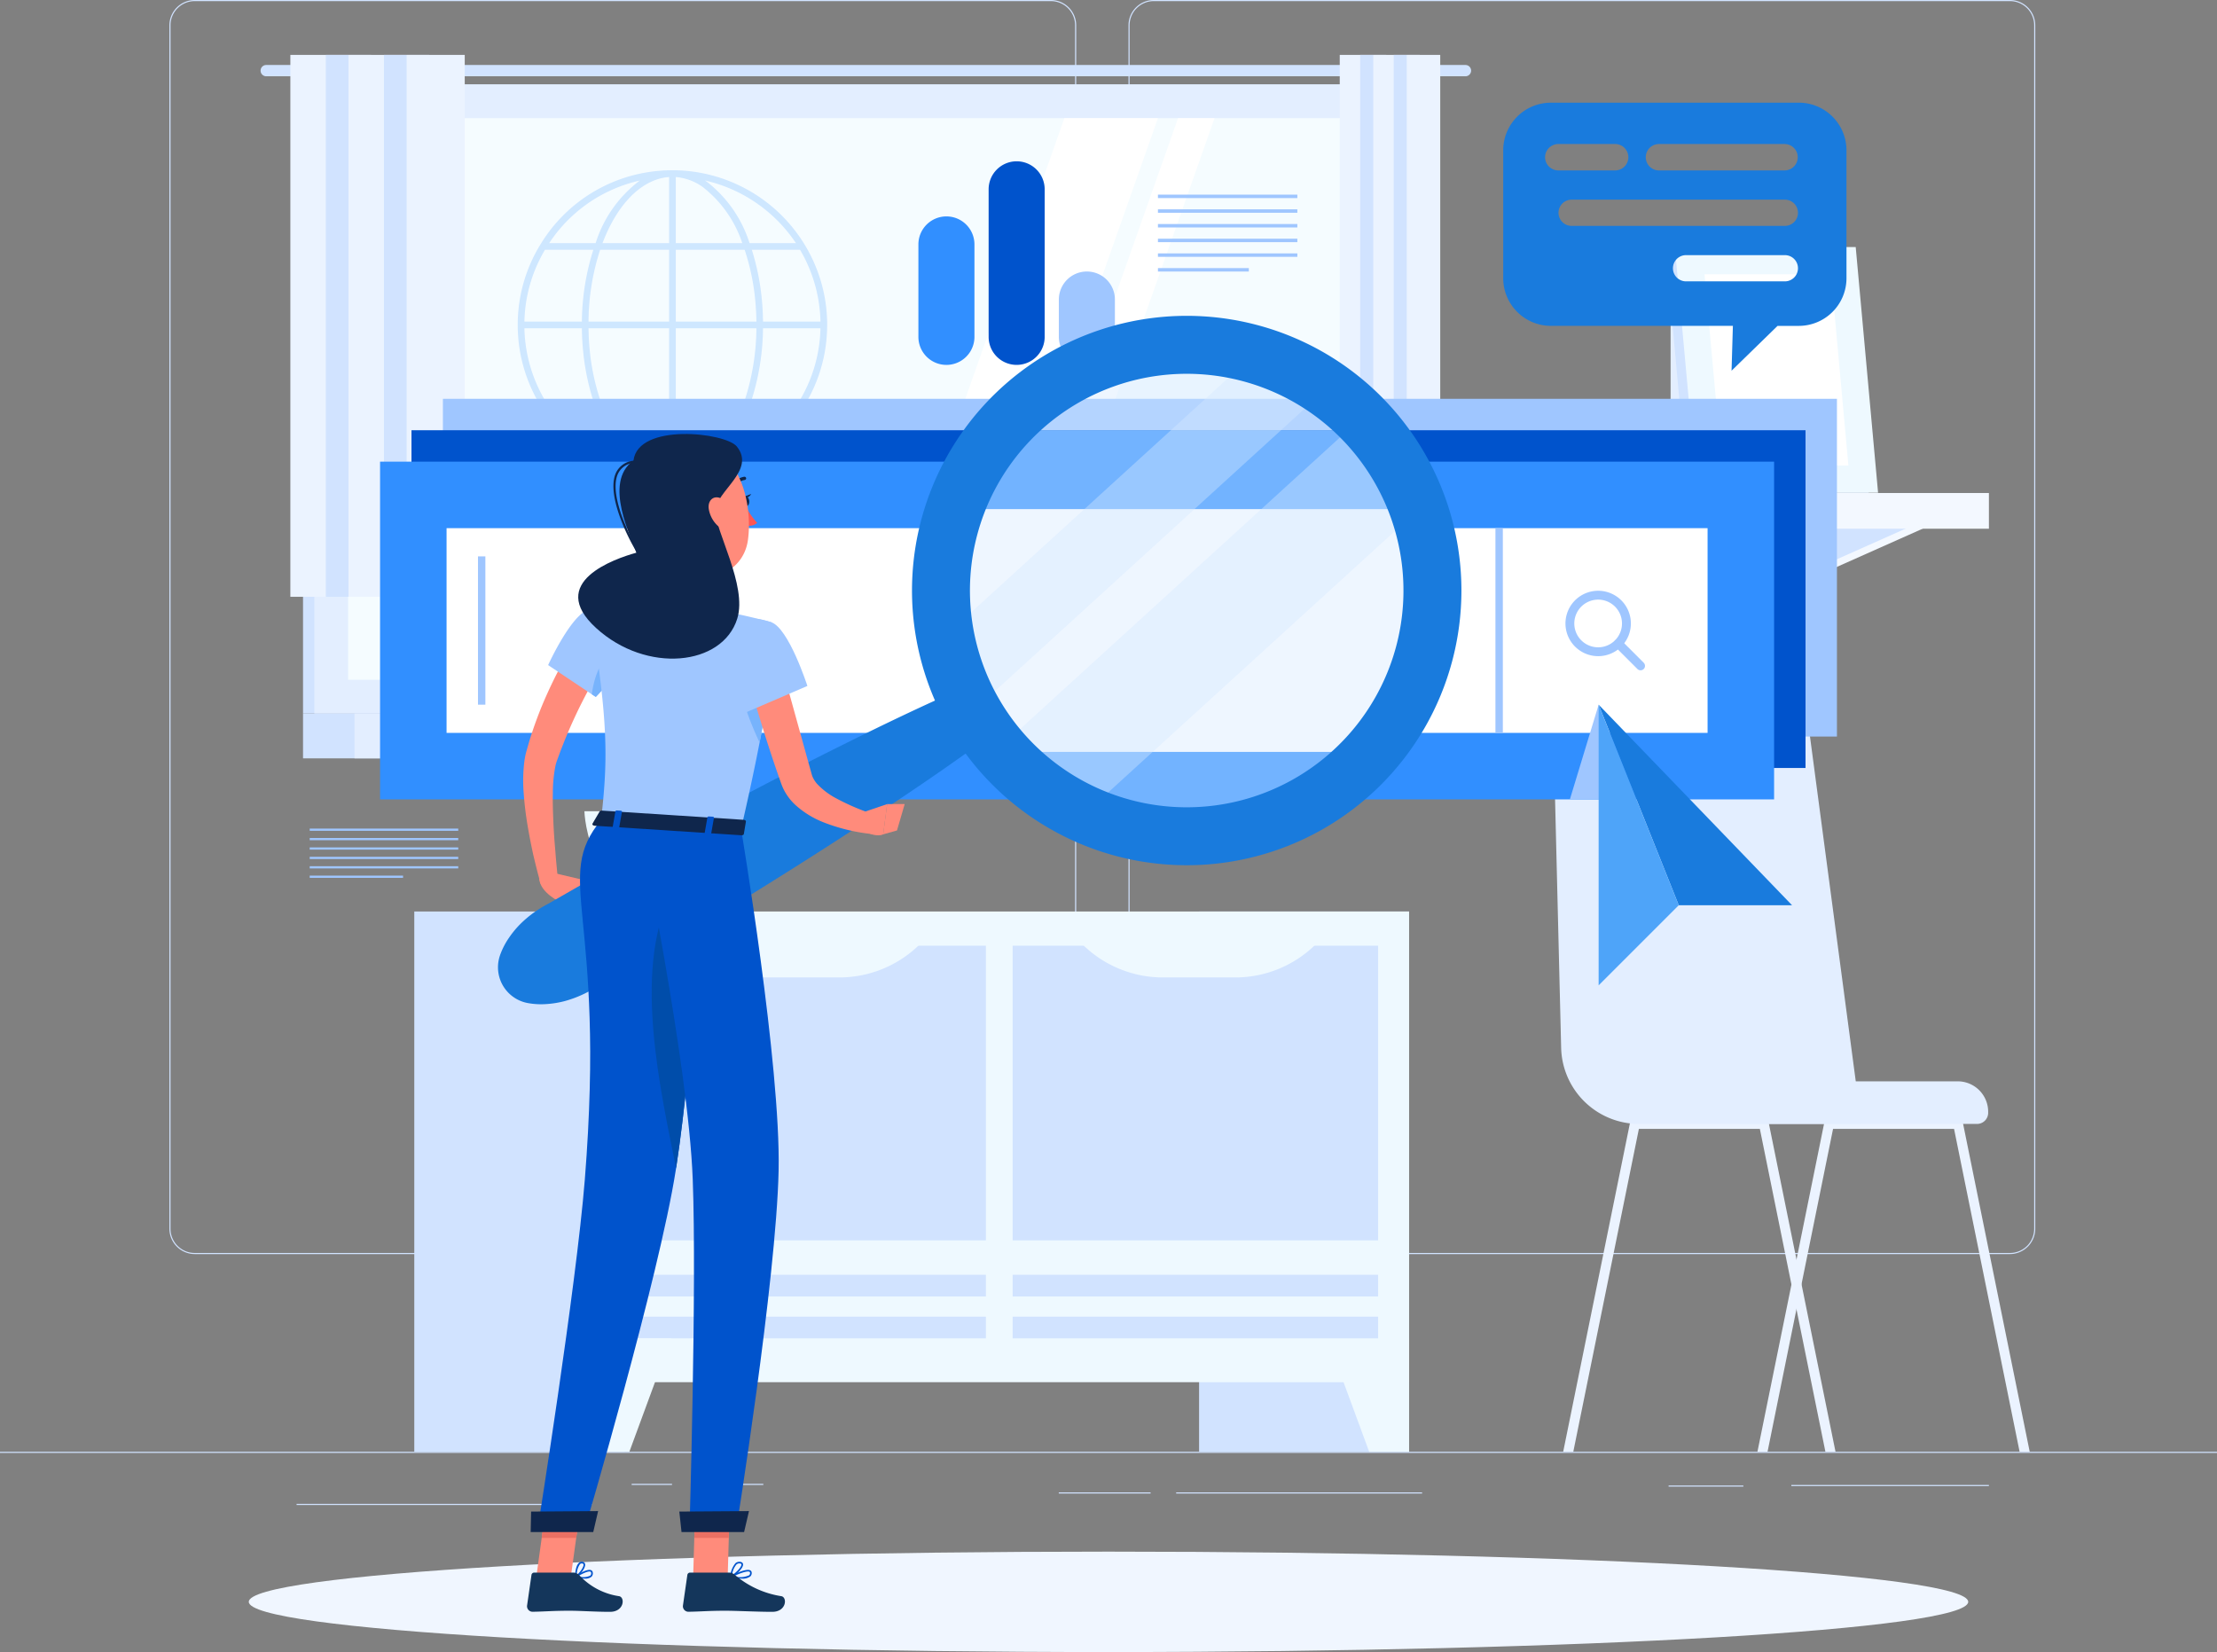 <svg id="Grupo_114234" data-name="Grupo 114234" xmlns="http://www.w3.org/2000/svg" xmlns:xlink="http://www.w3.org/1999/xlink" width="263.344" height="196.249" viewBox="0 0 263.344 196.249">
  <rect x="0" y="0" width="263.344" height="196.249" fill="#808080" stroke="none"/>
  <defs>
    <clipPath id="clip-path">
      <rect id="Rectángulo_48410" data-name="Rectángulo 48410" width="263.344" height="196.249" fill="none"/>
    </clipPath>
    <clipPath id="clip-path-4">
      <rect id="Rectángulo_48386" data-name="Rectángulo 48386" width="36.758" height="36.76" fill="none"/>
    </clipPath>
    <clipPath id="clip-path-5">
      <rect id="Rectángulo_48405" data-name="Rectángulo 48405" width="5.354" height="11.253" fill="none"/>
    </clipPath>
    <clipPath id="clip-path-6">
      <rect id="Rectángulo_48406" data-name="Rectángulo 48406" width="56.596" height="56.595" fill="none"/>
    </clipPath>
    <clipPath id="clip-path-7">
      <rect id="Rectángulo_48407" data-name="Rectángulo 48407" width="43.858" height="41.092" fill="none"/>
    </clipPath>
    <clipPath id="clip-path-8">
      <rect id="Rectángulo_48408" data-name="Rectángulo 48408" width="48.515" height="45.809" fill="none"/>
    </clipPath>
  </defs>
  <g id="Grupo_114233" data-name="Grupo 114233" clip-path="url(#clip-path)">
    <rect id="Rectángulo_48349" data-name="Rectángulo 48349" width="263.344" height="0.132" transform="translate(0 172.462)" fill="#d1e3ff"/>
    <rect id="Rectángulo_48350" data-name="Rectángulo 48350" width="8.882" height="0.132" transform="translate(198.201 176.466)" fill="#d1e3ff"/>
    <rect id="Rectángulo_48351" data-name="Rectángulo 48351" width="23.467" height="0.132" transform="translate(212.782 176.4)" fill="#d1e3ff"/>
    <rect id="Rectángulo_48352" data-name="Rectángulo 48352" width="29.215" height="0.131" transform="translate(139.708 177.285)" fill="#d1e3ff"/>
    <rect id="Rectángulo_48353" data-name="Rectángulo 48353" width="10.911" height="0.131" transform="translate(125.764 177.285)" fill="#d1e3ff"/>
    <rect id="Rectángulo_48354" data-name="Rectángulo 48354" width="4.793" height="0.132" transform="translate(75.031 176.268)" fill="#d1e3ff"/>
    <rect id="Rectángulo_48355" data-name="Rectángulo 48355" width="7.922" height="0.132" transform="translate(82.748 176.268)" fill="#d1e3ff"/>
    <rect id="Rectángulo_48356" data-name="Rectángulo 48356" width="35.054" height="0.132" transform="translate(35.23 178.646)" fill="#d1e3ff"/>
    <g id="Grupo_114215" data-name="Grupo 114215">
      <g id="Grupo_114214" data-name="Grupo 114214" clip-path="url(#clip-path)">
        <path id="Trazado_228834" data-name="Trazado 228834" d="M142.916,148.972H41.213a3.01,3.01,0,0,1-3.006-3.006V3.006A3.01,3.01,0,0,1,41.213,0h101.7a3.01,3.01,0,0,1,3.006,3.006V145.966a3.01,3.01,0,0,1-3.006,3.006M41.213.132a2.878,2.878,0,0,0-2.875,2.875V145.966a2.878,2.878,0,0,0,2.875,2.875h101.7a2.878,2.878,0,0,0,2.874-2.875V3.006A2.878,2.878,0,0,0,142.916.132Z" transform="translate(-18.084)" fill="#d1e3ff"/>
        <path id="Trazado_228835" data-name="Trazado 228835" d="M359.214,148.972h-101.7a3.01,3.01,0,0,1-3.006-3.006V3.006A3.01,3.01,0,0,1,257.511,0h101.7a3.01,3.01,0,0,1,3.006,3.006V145.966a3.01,3.01,0,0,1-3.006,3.006M257.511.132a2.878,2.878,0,0,0-2.874,2.875V145.966a2.878,2.878,0,0,0,2.874,2.875h101.7a2.878,2.878,0,0,0,2.875-2.875V3.006A2.878,2.878,0,0,0,359.214.132Z" transform="translate(-120.46)" fill="#d1e3ff"/>
        <rect id="Rectángulo_48357" data-name="Rectángulo 48357" width="24.942" height="64.183" transform="translate(142.432 108.279)" fill="#d1e3ff"/>
        <path id="Trazado_228836" data-name="Trazado 228836" d="M304.328,315.336h4.738V301.861h-9.7Z" transform="translate(-141.691 -142.875)" fill="#eef9ff"/>
        <rect id="Rectángulo_48358" data-name="Rectángulo 48358" width="24.942" height="64.183" transform="translate(49.211 108.279)" fill="#d1e3ff"/>
        <rect id="Rectángulo_48359" data-name="Rectángulo 48359" width="97.355" height="55.914" transform="translate(70.019 108.279)" fill="#eef9ff"/>
        <rect id="Rectángulo_48360" data-name="Rectángulo 48360" width="43.413" height="35.003" transform="translate(120.286 112.343)" fill="#d1e3ff"/>
        <rect id="Rectángulo_48361" data-name="Rectángulo 48361" width="43.413" height="35.003" transform="translate(73.694 112.343)" fill="#d1e3ff"/>
        <rect id="Rectángulo_48362" data-name="Rectángulo 48362" width="43.413" height="2.577" transform="translate(120.286 156.409)" fill="#d1e3ff"/>
        <rect id="Rectángulo_48363" data-name="Rectángulo 48363" width="43.413" height="2.577" transform="translate(73.694 156.409)" fill="#d1e3ff"/>
        <rect id="Rectángulo_48364" data-name="Rectángulo 48364" width="43.413" height="2.577" transform="translate(120.286 151.433)" fill="#d1e3ff"/>
        <rect id="Rectángulo_48365" data-name="Rectángulo 48365" width="43.413" height="2.577" transform="translate(73.694 151.433)" fill="#d1e3ff"/>
        <path id="Trazado_228837" data-name="Trazado 228837" d="M172.7,216.646h-8.589a13.587,13.587,0,0,1-9.863-4.242h28.315a13.59,13.59,0,0,1-9.863,4.242" transform="translate(-73.01 -100.533)" fill="#eef9ff"/>
        <path id="Trazado_228838" data-name="Trazado 228838" d="M262,216.646h-8.589a13.59,13.59,0,0,1-9.863-4.242h28.315A13.587,13.587,0,0,1,262,216.646" transform="translate(-115.275 -100.533)" fill="#eef9ff"/>
        <path id="Trazado_228839" data-name="Trazado 228839" d="M137.68,315.336h-4.738V301.861h9.7Z" transform="translate(-62.923 -142.875)" fill="#eef9ff"/>
        <rect id="Rectángulo_48366" data-name="Rectángulo 48366" width="130.839" height="74.735" transform="translate(35.996 10.027)" fill="#d1e3ff"/>
        <path id="Trazado_228840" data-name="Trazado 228840" d="M201.89,14.659H59.441a.67.67,0,0,0,0,1.341H201.89a.67.67,0,0,0,0-1.341" transform="translate(-27.817 -6.938)" fill="#d1e3ff"/>
        <rect id="Rectángulo_48367" data-name="Rectángulo 48367" width="132.366" height="74.735" transform="translate(37.336 10.027)" fill="#e3eeff"/>
        <rect id="Rectángulo_48368" data-name="Rectángulo 48368" width="130.839" height="5.325" transform="translate(35.996 84.762)" fill="#d1e3ff"/>
        <rect id="Rectángulo_48369" data-name="Rectángulo 48369" width="132.366" height="5.325" transform="translate(42.11 84.762)" fill="#e3eeff"/>
        <rect id="Rectángulo_48370" data-name="Rectángulo 48370" width="124.342" height="66.711" transform="translate(41.348 14.039)" fill="#f5fcff"/>
        <path id="Trazado_228841" data-name="Trazado 228841" d="M195.338,93.367l23.548-66.711H230L206.454,93.367Z" transform="translate(-92.456 -12.616)" fill="#fff"/>
        <path id="Trazado_228842" data-name="Trazado 228842" d="M220.977,93.367l23.548-66.711h4.334L225.311,93.367Z" transform="translate(-104.591 -12.616)" fill="#fff"/>
        <rect id="Rectángulo_48371" data-name="Rectángulo 48371" width="0.509" height="66.711" transform="translate(165.18 14.039)" fill="#d1e3ff"/>
        <rect id="Rectángulo_48372" data-name="Rectángulo 48372" width="6.905" height="64.373" transform="translate(34.49 6.521)" fill="#ebf3ff"/>
        <rect id="Rectángulo_48373" data-name="Rectángulo 48373" width="5.38" height="64.373" transform="translate(38.705 6.521)" fill="#d1e3ff"/>
        <rect id="Rectángulo_48374" data-name="Rectángulo 48374" width="6.905" height="64.373" transform="translate(41.394 6.521)" fill="#ebf3ff"/>
        <rect id="Rectángulo_48375" data-name="Rectángulo 48375" width="5.38" height="64.373" transform="translate(45.61 6.521)" fill="#d1e3ff"/>
        <rect id="Rectángulo_48376" data-name="Rectángulo 48376" width="6.905" height="64.373" transform="translate(48.299 6.521)" fill="#ebf3ff"/>
        <rect id="Rectángulo_48377" data-name="Rectángulo 48377" width="3.979" height="64.373" transform="translate(159.14 6.521)" fill="#ebf3ff"/>
        <rect id="Rectángulo_48378" data-name="Rectángulo 48378" width="3.1" height="64.373" transform="translate(161.569 6.521)" fill="#d1e3ff"/>
        <rect id="Rectángulo_48379" data-name="Rectángulo 48379" width="3.979" height="64.373" transform="translate(163.119 6.521)" fill="#ebf3ff"/>
        <rect id="Rectángulo_48380" data-name="Rectángulo 48380" width="3.1" height="64.373" transform="translate(165.548 6.521)" fill="#d1e3ff"/>
        <rect id="Rectángulo_48381" data-name="Rectángulo 48381" width="3.979" height="64.373" transform="translate(167.098 6.521)" fill="#ebf3ff"/>
        <rect id="Rectángulo_48382" data-name="Rectángulo 48382" width="8.828" height="24.085" transform="translate(198.441 34.445)" fill="#e3eeff"/>
        <path id="Trazado_228843" data-name="Trazado 228843" d="M368.564,118.753l-2.039,5.569h2.039l12.5-5.569Z" transform="translate(-173.481 -56.207)" fill="#f3f8ff"/>
        <path id="Trazado_228844" data-name="Trazado 228844" d="M366.525,118.753v5.569l12.5-5.569Z" transform="translate(-173.481 -56.207)" fill="#d1e3ff"/>
        <path id="Trazado_228845" data-name="Trazado 228845" d="M409.153,118.753l-2.039,5.569h2.039l12.5-5.569Z" transform="translate(-192.692 -56.207)" fill="#f3f8ff"/>
        <path id="Trazado_228846" data-name="Trazado 228846" d="M407.115,118.753v5.569l12.5-5.569Z" transform="translate(-192.692 -56.207)" fill="#d1e3ff"/>
        <rect id="Rectángulo_48383" data-name="Rectángulo 48383" width="13.594" height="4.242" transform="translate(183.868 58.566)" fill="#d1e3ff"/>
        <rect id="Rectángulo_48384" data-name="Rectángulo 48384" width="38.788" height="4.242" transform="translate(197.463 58.566)" fill="#f3f8ff"/>
        <path id="Trazado_228847" data-name="Trazado 228847" d="M399.755,84.9H378.27l-2.656-29.186H397.1Z" transform="translate(-177.783 -26.37)" fill="#d1e3ff"/>
        <path id="Trazado_228848" data-name="Trazado 228848" d="M401.868,84.9H380.383l-2.656-29.186h21.484Z" transform="translate(-178.783 -26.37)" fill="#eef9ff"/>
        <path id="Trazado_228849" data-name="Trazado 228849" d="M386.487,84.573l-2.068-22.724h15.023l2.068,22.724Z" transform="translate(-181.95 -29.274)" fill="#fff"/>
        <path id="Trazado_228850" data-name="Trazado 228850" d="M154.508,162.031s-9.262-15.967,3.588-28.677c0,0,3.354,2.186,3.3,5.124s-3.591,3.683-2.831,6.135,4.1,4.859,1.909,6.886.354,3.832.205,6.316-6.174,4.216-6.174,4.216" transform="translate(-71.602 -63.118)" fill="#d1e3ff"/>
        <path id="Trazado_228851" data-name="Trazado 228851" d="M145.991,167.133s3.755-18.073-12.447-26.083c0,0-2.494,3.132-1.518,5.9s4.57,2.362,4.621,4.929-2.362,5.9.359,7.137.873,3.748,1.8,6.059,7.188,2.054,7.188,2.054" transform="translate(-62.382 -66.761)" fill="#d1e3ff"/>
        <path id="Trazado_228852" data-name="Trazado 228852" d="M131.8,182.968s.308,11.912,12.117,11.912,12.117-11.912,12.117-11.912Z" transform="translate(-62.382 -86.601)" fill="#eef9ff"/>
        <path id="Trazado_228853" data-name="Trazado 228853" d="M396.353,291.917h1.2l3.436-16.936.6-2.967,3.748-18.456h14.373l7.788,38.359h1.2l-7.936-39.067a.587.587,0,0,0-.578-.469H404.862a.582.582,0,0,0-.574.469L401,269.061l-.6,2.962Z" transform="translate(-187.599 -119.455)" fill="#ebf3ff"/>
        <path id="Trazado_228854" data-name="Trazado 228854" d="M352.545,291.917h1.2l7.793-38.359h14.369l3.748,18.465.6,2.958,3.44,16.936h1.2l-4.039-19.9-.6-2.954-3.293-16.21a.59.59,0,0,0-.578-.469H361.058a.587.587,0,0,0-.578.469Z" transform="translate(-166.864 -119.455)" fill="#ebf3ff"/>
        <path id="Trazado_228855" data-name="Trazado 228855" d="M386.868,203.09H360.46a9.262,9.262,0,0,1-9.26-9.073l-.984-40.135A6.746,6.746,0,0,1,356.961,147h16.554a6.747,6.747,0,0,1,6.7,5.982Z" transform="translate(-165.761 -69.576)" fill="#e3eeff"/>
        <path id="Trazado_228856" data-name="Trazado 228856" d="M418.3,243.889H392.462v5.06H420.6a1.319,1.319,0,0,0,1.319-1.319v-.124a3.617,3.617,0,0,0-3.617-3.617" transform="translate(-185.757 -115.436)" fill="#e3eeff"/>
      </g>
    </g>
    <g id="Grupo_114232" data-name="Grupo 114232">
      <g id="Grupo_114231" data-name="Grupo 114231" clip-path="url(#clip-path)">
        <path id="Trazado_228857" data-name="Trazado 228857" d="M260.349,355.927c0,3.294-45.72,5.964-102.119,5.964s-102.119-2.67-102.119-5.964,45.72-5.964,102.119-5.964,102.119,2.67,102.119,5.964" transform="translate(-26.558 -165.642)" fill="#f0f6ff"/>
        <g id="Grupo_114218" data-name="Grupo 114218" transform="translate(61.499 20.221)" opacity="0.2" style="mix-blend-mode: multiply;isolation: isolate">
          <g id="Grupo_114217" data-name="Grupo 114217">
            <g id="Grupo_114216" data-name="Grupo 114216" clip-path="url(#clip-path-4)">
              <path id="Trazado_228858" data-name="Trazado 228858" d="M153.521,56.793c0-.007,0-.014,0-.021s0-.011,0-.017a18.513,18.513,0,0,0-.236-2.927,18.4,18.4,0,0,0-18-15.432l-.127,0-.016,0-.017,0a18.512,18.512,0,0,0-2.927.236,18.252,18.252,0,0,0-11.958,7.4c-.277.384-.532.778-.777,1.178a.42.42,0,0,0-.051.083,18.193,18.193,0,0,0-2.646,9.459c0,.007,0,.014,0,.021s0,.011,0,.017A18.524,18.524,0,0,0,117,59.716a18.414,18.414,0,0,0,18.112,15.437,18.54,18.54,0,0,0,2.973-.241,18.252,18.252,0,0,0,11.958-7.4c.277-.384.532-.778.777-1.178a.381.381,0,0,0,.051-.083,18.2,18.2,0,0,0,2.647-9.459m-35.961-.416A17.415,17.415,0,0,1,120,47.845h5.747a28.951,28.951,0,0,0-1.361,8.532Zm8.992-8.532h8.2v8.532h-9.577a28.147,28.147,0,0,1,1.38-8.532m8.986-.789V39.2a6.413,6.413,0,0,1,3.182,1.17,14.038,14.038,0,0,1,4.72,6.687Zm8.183.789a26.966,26.966,0,0,1,1.266,6.083c.077.822.117,1.64.129,2.45h-9.577V47.845ZM133.59,39.4a5.76,5.76,0,0,1,1.16-.2v7.856h-7.916c1.491-3.955,3.881-6.846,6.756-7.655m1.16,17.766V65.7h-8.183a26.955,26.955,0,0,1-1.266-6.083c-.077-.822-.117-1.64-.129-2.45Zm0,9.321v7.858a6.414,6.414,0,0,1-3.182-1.171,14.037,14.037,0,0,1-4.72-6.687Zm1.949,7.655a5.724,5.724,0,0,1-1.16.2V66.488h7.916c-1.491,3.955-3.881,6.846-6.756,7.655m-1.16-8.444V57.166h9.577a28.145,28.145,0,0,1-1.38,8.532ZM145.9,57.166h6.825a17.415,17.415,0,0,1-2.44,8.532h-5.747a28.95,28.95,0,0,0,1.361-8.532m6.825-.789H145.9c-.01-.834-.051-1.676-.131-2.523a28.188,28.188,0,0,0-1.2-6.01H150.3a17.537,17.537,0,0,1,2.206,6.11,17.809,17.809,0,0,1,.222,2.423m-7.3-13.867a17.622,17.622,0,0,1,4.383,4.546H144.3a14.875,14.875,0,0,0-5.132-7.338c-.056-.038-.112-.073-.169-.11a17.582,17.582,0,0,1,6.425,2.9M131.27,39.618a14.862,14.862,0,0,0-5.251,7.438H120.5c.126-.189.252-.378.386-.564a17.459,17.459,0,0,1,10.387-6.874M117.561,57.166h6.824c.01.835.051,1.676.131,2.523a28.186,28.186,0,0,0,1.2,6.01h-5.732a17.539,17.539,0,0,1-2.206-6.109,17.826,17.826,0,0,1-.222-2.423m2.922,9.321h5.508a14.875,14.875,0,0,0,5.131,7.338c.057.04.116.073.173.111a17.71,17.71,0,0,1-10.812-7.448m18.536,7.438a14.86,14.86,0,0,0,5.251-7.438h5.523c-.126.19-.252.378-.386.564a17.46,17.46,0,0,1-10.388,6.874" transform="translate(-116.766 -38.393)" fill="#318fff"/>
            </g>
          </g>
        </g>
        <rect id="Rectángulo_48387" data-name="Rectángulo 48387" width="165.589" height="40.12" transform="translate(52.61 47.376)" fill="#9fc6ff"/>
        <rect id="Rectángulo_48388" data-name="Rectángulo 48388" width="165.589" height="40.12" transform="translate(48.878 51.109)" fill="#0053cc"/>
        <rect id="Rectángulo_48389" data-name="Rectángulo 48389" width="165.589" height="40.12" transform="translate(45.145 54.841)" fill="#318fff"/>
        <rect id="Rectángulo_48390" data-name="Rectángulo 48390" width="149.788" height="24.32" transform="translate(53.045 62.741)" fill="#fff"/>
        <rect id="Rectángulo_48391" data-name="Rectángulo 48391" width="0.878" height="24.32" transform="translate(177.635 62.741)" fill="#9fc6ff"/>
        <rect id="Rectángulo_48392" data-name="Rectángulo 48392" width="0.878" height="17.615" transform="translate(56.777 66.094)" fill="#9fc6ff"/>
        <path id="Trazado_228859" data-name="Trazado 228859" d="M356.94,141.013a3.885,3.885,0,1,1,2.748-1.137,3.874,3.874,0,0,1-2.748,1.137m0-6.716a2.832,2.832,0,1,0,2,.828,2.824,2.824,0,0,0-2-.828" transform="translate(-167.105 -63.066)" fill="#9fc6ff"/>
        <path id="Trazado_228860" data-name="Trazado 228860" d="M367.132,147.846a.525.525,0,0,1-.372-.154l-2.66-2.66a.527.527,0,0,1,.745-.745l2.66,2.66a.527.527,0,0,1-.372.9" transform="translate(-172.26 -68.22)" fill="#9fc6ff"/>
        <rect id="Rectángulo_48393" data-name="Rectángulo 48393" width="16.56" height="0.41" transform="translate(137.545 23.121)" fill="#9fc6ff"/>
        <rect id="Rectángulo_48394" data-name="Rectángulo 48394" width="16.56" height="0.41" transform="translate(137.545 24.866)" fill="#9fc6ff"/>
        <rect id="Rectángulo_48395" data-name="Rectángulo 48395" width="16.56" height="0.41" transform="translate(137.545 26.611)" fill="#9fc6ff"/>
        <rect id="Rectángulo_48396" data-name="Rectángulo 48396" width="16.56" height="0.41" transform="translate(137.545 28.356)" fill="#9fc6ff"/>
        <rect id="Rectángulo_48397" data-name="Rectángulo 48397" width="16.56" height="0.41" transform="translate(137.545 30.101)" fill="#9fc6ff"/>
        <rect id="Rectángulo_48398" data-name="Rectángulo 48398" width="10.796" height="0.41" transform="translate(137.546 31.847)" fill="#9fc6ff"/>
        <rect id="Rectángulo_48399" data-name="Rectángulo 48399" width="17.644" height="0.263" transform="translate(36.788 98.429)" fill="#9fc6ff"/>
        <rect id="Rectángulo_48400" data-name="Rectángulo 48400" width="17.644" height="0.263" transform="translate(36.788 99.547)" fill="#9fc6ff"/>
        <rect id="Rectángulo_48401" data-name="Rectángulo 48401" width="17.644" height="0.263" transform="translate(36.788 100.665)" fill="#9fc6ff"/>
        <rect id="Rectángulo_48402" data-name="Rectángulo 48402" width="17.644" height="0.263" transform="translate(36.788 101.782)" fill="#9fc6ff"/>
        <rect id="Rectángulo_48403" data-name="Rectángulo 48403" width="17.644" height="0.263" transform="translate(36.788 102.899)" fill="#9fc6ff"/>
        <rect id="Rectángulo_48404" data-name="Rectángulo 48404" width="11.09" height="0.263" transform="translate(36.787 104.017)" fill="#9fc6ff"/>
        <path id="Trazado_228861" data-name="Trazado 228861" d="M210.455,48.809h0a3.329,3.329,0,0,0-3.329,3.329V63.12a3.329,3.329,0,0,0,6.658,0V52.138a3.329,3.329,0,0,0-3.329-3.329" transform="translate(-98.035 -23.102)" fill="#318fff"/>
        <path id="Trazado_228862" data-name="Trazado 228862" d="M226.294,36.381h0a3.329,3.329,0,0,0-3.329,3.329V57.237a3.329,3.329,0,1,0,6.658,0V39.71a3.329,3.329,0,0,0-3.329-3.329" transform="translate(-105.532 -17.22)" fill="#0053cc"/>
        <path id="Trazado_228863" data-name="Trazado 228863" d="M242.133,61.238h0a3.329,3.329,0,0,0-3.329,3.329V69a3.329,3.329,0,0,0,6.658,0V64.567a3.329,3.329,0,0,0-3.329-3.329" transform="translate(-113.029 -28.985)" fill="#9fc6ff"/>
        <path id="Trazado_228864" data-name="Trazado 228864" d="M370.057,182.761h13.458l-22.975-23.827Z" transform="translate(-170.648 -75.226)" fill="#197bdd"/>
        <g id="Grupo_114221" data-name="Grupo 114221" transform="translate(186.475 83.709)" style="mix-blend-mode: multiply;isolation: isolate">
          <g id="Grupo_114220" data-name="Grupo 114220">
            <g id="Grupo_114219" data-name="Grupo 114219" clip-path="url(#clip-path-5)">
              <path id="Trazado_228865" data-name="Trazado 228865" d="M354.052,170.187l3.418-11.253,1.937,11.253Z" transform="translate(-354.052 -158.934)" fill="#9fc6ff"/>
            </g>
          </g>
        </g>
        <path id="Trazado_228866" data-name="Trazado 228866" d="M360.541,158.934v33.344l2.379-2.379,7.138-7.138Z" transform="translate(-170.649 -75.226)" fill="#4ea4f9"/>
        <path id="Trazado_228867" data-name="Trazado 228867" d="M374.151,23.16H344.66a5.666,5.666,0,0,0-5.642,5.642V44.031a5.666,5.666,0,0,0,5.642,5.641H366.3L366.142,55l5.464-5.326h2.545a5.666,5.666,0,0,0,5.642-5.641V28.8a5.666,5.666,0,0,0-5.642-5.642m-30.162,6.49a1.583,1.583,0,0,1,1.578-1.578h6.786a1.569,1.569,0,0,1,0,3.137h-6.786a1.579,1.579,0,0,1-1.578-1.558m28.485,14.736H360.737a1.558,1.558,0,1,1,0-3.116h11.737a1.558,1.558,0,0,1,0,3.116m0-6.589H347.145a1.558,1.558,0,1,1,0-3.116h25.329a1.558,1.558,0,0,1,0,3.116m0-6.588H357.482a1.569,1.569,0,0,1,0-3.137h14.992a1.569,1.569,0,0,1,0,3.137" transform="translate(-160.461 -10.962)" fill="#197bdd"/>
        <path id="Trazado_228868" data-name="Trazado 228868" d="M270.331,106.413a28.285,28.285,0,0,0-5.662-9.365H222.792a28.283,28.283,0,0,0-5.662,9.365l5.794,28.841a28.3,28.3,0,0,0,47.407-28.841" transform="translate(-102.77 -45.934)" fill="#318fff"/>
        <path id="Trazado_228869" data-name="Trazado 228869" d="M270.477,125.8a28.2,28.2,0,0,1-7.458,17.87H221.4a28.342,28.342,0,0,1-5.794-28.841h53.2a28.133,28.133,0,0,1,1.67,10.971" transform="translate(-101.247 -54.35)" fill="#fff"/>
        <g id="Grupo_114224" data-name="Grupo 114224" transform="translate(112.665 41.851)" opacity="0.4">
          <g id="Grupo_114223" data-name="Grupo 114223">
            <g id="Grupo_114222" data-name="Grupo 114222" clip-path="url(#clip-path-6)">
              <path id="Trazado_228870" data-name="Trazado 228870" d="M270.477,109.059a28.238,28.238,0,1,1-1.67-10.971,28.2,28.2,0,0,1,1.67,10.971" transform="translate(-213.912 -79.461)" fill="#d4e8ff"/>
            </g>
          </g>
        </g>
        <g id="Grupo_114227" data-name="Grupo 114227" transform="translate(113.055 42.793)" opacity="0.4">
          <g id="Grupo_114226" data-name="Grupo 114226">
            <g id="Grupo_114225" data-name="Grupo 114225" clip-path="url(#clip-path-7)">
              <path id="Trazado_228871" data-name="Trazado 228871" d="M258.51,85.232l-40.692,37.109c-.209-.376-.409-.757-.6-1.141a27.92,27.92,0,0,1-2.564-7.9v0L249.8,81.249a28.074,28.074,0,0,1,8.711,3.983" transform="translate(-214.652 -81.25)" fill="#d4e8ff"/>
            </g>
          </g>
        </g>
        <g id="Grupo_114230" data-name="Grupo 114230" transform="translate(119.284 50.236)" opacity="0.4">
          <g id="Grupo_114229" data-name="Grupo 114229">
            <g id="Grupo_114228" data-name="Grupo 114228" clip-path="url(#clip-path-8)">
              <path id="Trazado_228872" data-name="Trazado 228872" d="M275,106.3,236.738,141.19a28.268,28.268,0,0,1-10.258-7.711l41.777-38.1A28.309,28.309,0,0,1,275,106.3" transform="translate(-226.48 -95.381)" fill="#d4e8ff"/>
            </g>
          </g>
        </g>
        <path id="Trazado_228873" data-name="Trazado 228873" d="M266.563,87.537a32.631,32.631,0,1,0-11.935,44.58,32.632,32.632,0,0,0,11.935-44.58m-50.553,29.2a25.748,25.748,0,1,1,35.175,9.421,25.747,25.747,0,0,1-35.175-9.421" transform="translate(-97.346 -33.71)" fill="#197bdd"/>
        <path id="Trazado_228874" data-name="Trazado 228874" d="M123.427,196.937l4.033.94-3.341,2.495s-2.4-1.089-2.509-2.789Z" transform="translate(-57.56 -93.213)" fill="#ff8b7b"/>
        <path id="Trazado_228875" data-name="Trazado 228875" d="M131.876,201.408l-2.91,1.937-2.592-2.127,3.341-2.495Z" transform="translate(-59.814 -94.058)" fill="#ff8b7b"/>
        <path id="Trazado_228876" data-name="Trazado 228876" d="M170.854,160.522c-4.289,3.169-8.682,6.158-13.105,9.094s-8.894,5.791-13.392,8.6-9.03,5.556-13.594,8.248c-2.273,1.363-4.573,2.677-6.858,4.018a13.5,13.5,0,0,1-3.656,1.617,11.365,11.365,0,0,1-2.093.35,8.834,8.834,0,0,1-2.365-.123,4.325,4.325,0,0,1-3.4-5.083,4.8,4.8,0,0,1,.147-.55,8.822,8.822,0,0,1,1.076-2.11,11.3,11.3,0,0,1,1.349-1.637,13.485,13.485,0,0,1,3.228-2.359c2.3-1.309,4.591-2.646,6.908-3.933,4.612-2.609,9.267-5.145,13.937-7.654s9.389-4.935,14.139-7.3,9.538-4.675,14.426-6.807a3.274,3.274,0,0,1,3.254,5.633" transform="translate(-53.156 -73.181)" fill="#197bdd"/>
        <path id="Trazado_228877" data-name="Trazado 228877" d="M127.563,147.484c-.262.425-.566.943-.847,1.425s-.562.994-.828,1.5c-.547,1.007-1.073,2.028-1.564,3.066s-.954,2.087-1.386,3.149c-.206.534-.428,1.063-.623,1.6l-.295.806c-.058.152-.068.214-.107.323s-.055.218-.084.325a16.368,16.368,0,0,0-.309,3.175c-.029,1.129.012,2.286.06,3.448s.131,2.334.236,3.506c.082,1.172.209,2.355.318,3.516l-2.034.418c-.356-1.178-.635-2.344-.916-3.529-.257-1.185-.49-2.378-.691-3.586s-.347-2.431-.436-3.685a18.527,18.527,0,0,1,.1-3.953c.035-.183.057-.357.1-.548s.1-.408.137-.537l.258-.9c.171-.6.367-1.185.564-1.773.407-1.17.847-2.328,1.343-3.461s1.023-2.251,1.595-3.349c.289-.548.593-1.088.9-1.628s.624-1.054,1.01-1.63Z" transform="translate(-55.85 -68.709)" fill="#ff8b7b"/>
        <path id="Trazado_228878" data-name="Trazado 228878" d="M130.853,355.117a5.018,5.018,0,0,1-1.082-.146.1.1,0,0,1-.031-.176c.141-.092,1.387-.893,1.862-.68a.33.33,0,0,1,.194.273.553.553,0,0,1-.161.516,1.177,1.177,0,0,1-.782.214m-.807-.285a1.94,1.94,0,0,0,1.458-.072.365.365,0,0,0,.1-.345.137.137,0,0,0-.081-.123c-.251-.112-.97.233-1.477.54" transform="translate(-61.387 -167.59)" fill="#0053cc"/>
        <path id="Trazado_228879" data-name="Trazado 228879" d="M129.794,354.108a.1.1,0,0,1-.049-.013.1.1,0,0,1-.048-.084c0-.05.005-1.231.451-1.625a.5.5,0,0,1,.411-.13.337.337,0,0,1,.327.27c.093.462-.653,1.347-1.044,1.569a.1.1,0,0,1-.048.013m.7-1.662a.318.318,0,0,0-.215.085,2.226,2.226,0,0,0-.38,1.291c.39-.312.855-.976.8-1.257-.009-.046-.036-.1-.16-.116l-.044,0" transform="translate(-61.387 -166.725)" fill="#0053cc"/>
        <path id="Trazado_228880" data-name="Trazado 228880" d="M166.076,355.118a6.954,6.954,0,0,1-1.29-.146.1.1,0,0,1-.026-.181c.184-.1,1.818-.93,2.321-.656a.312.312,0,0,1,.165.258.539.539,0,0,1-.175.473,1.541,1.541,0,0,1-.994.252m-.968-.285a2.617,2.617,0,0,0,1.832-.112.349.349,0,0,0,.112-.311.122.122,0,0,0-.065-.105c-.272-.149-1.208.206-1.879.528" transform="translate(-77.958 -167.59)" fill="#0053cc"/>
        <path id="Trazado_228881" data-name="Trazado 228881" d="M164.8,354.108a.093.093,0,0,1-.056-.018.1.1,0,0,1-.041-.087,2.737,2.737,0,0,1,.614-1.58.713.713,0,0,1,.538-.168c.269.027.347.164.364.274.076.464-.891,1.349-1.379,1.57a.105.105,0,0,1-.04.008m.977-1.662a.51.51,0,0,0-.335.126,2.248,2.248,0,0,0-.522,1.266c.5-.3,1.154-1,1.109-1.277,0-.023-.016-.094-.193-.112a.55.55,0,0,0-.058,0" transform="translate(-77.958 -166.726)" fill="#0053cc"/>
        <path id="Trazado_228882" data-name="Trazado 228882" d="M147.3,119.541c.318,2.459,1.074,7.446-.729,8.956,0,0,.5,2.506,5.015,2.8,4.961.322,2.531-2.308,2.531-2.308-2.666-.823-2.465-2.827-1.871-4.682Z" transform="translate(-69.372 -56.58)" fill="#ff8b7b"/>
        <path id="Trazado_228883" data-name="Trazado 228883" d="M165.3,108.845a.191.191,0,0,1-.092-.023.194.194,0,0,1-.079-.263,1.927,1.927,0,0,1,1.439-1.035.2.2,0,0,1,.21.177.194.194,0,0,1-.176.21,1.54,1.54,0,0,0-1.131.832.194.194,0,0,1-.171.1" transform="translate(-78.147 -50.892)" fill="#0f264c"/>
        <path id="Trazado_228884" data-name="Trazado 228884" d="M168.159,114.15a8.848,8.848,0,0,0,1.372,1.991,1.422,1.422,0,0,1-1.153.331Z" transform="translate(-79.592 -54.029)" fill="#ff5652"/>
        <path id="Trazado_228885" data-name="Trazado 228885" d="M167.494,112.559c.031.329.231.58.446.559s.364-.3.333-.633-.231-.579-.446-.559-.364.3-.333.633" transform="translate(-79.275 -52.975)" fill="#0f264c"/>
        <path id="Trazado_228886" data-name="Trazado 228886" d="M167.954,111.707l.769-.3s-.348.656-.769.3" transform="translate(-79.495 -52.729)" fill="#0f264c"/>
        <path id="Trazado_228887" data-name="Trazado 228887" d="M156.332,347.058h4.1l.273-9.5h-4.1Z" transform="translate(-73.994 -159.773)" fill="#ff8b7b"/>
        <path id="Trazado_228888" data-name="Trazado 228888" d="M120.962,347.058h4.1l1.318-9.5h-4.1Z" transform="translate(-57.253 -159.773)" fill="#ff8b7b"/>
        <path id="Trazado_228889" data-name="Trazado 228889" d="M124.319,354.69h-4.606a.325.325,0,0,0-.327.28l-.525,3.644a.659.659,0,0,0,.657.729c1.606-.028,2.38-.122,4.405-.122,1.246,0,3.067.13,4.788.13,1.683,0,1.812-1.7,1.1-1.856a8.025,8.025,0,0,1-4.8-2.553,1.067,1.067,0,0,0-.685-.252" transform="translate(-56.255 -167.879)" fill="#14365b"/>
        <path id="Trazado_228890" data-name="Trazado 228890" d="M159.473,354.69h-4.606a.325.325,0,0,0-.327.28l-.525,3.644a.659.659,0,0,0,.658.729c1.606-.028,2.38-.122,4.405-.122,1.246,0,3.824.13,5.545.13,1.683,0,1.813-1.7,1.1-1.856a11.113,11.113,0,0,1-5.56-2.553,1.068,1.068,0,0,0-.685-.252" transform="translate(-72.894 -167.879)" fill="#14365b"/>
        <path id="Trazado_228891" data-name="Trazado 228891" d="M160.823,337.568l-.14,4.894h-4.1l.14-4.894Z" transform="translate(-74.112 -159.775)" fill="#ea7063"/>
        <path id="Trazado_228892" data-name="Trazado 228892" d="M122.85,337.568h4.1l-.682,4.894h-4.1Z" transform="translate(-57.824 -159.775)" fill="#ea7063"/>
        <path id="Trazado_228893" data-name="Trazado 228893" d="M131.973,144.429a21.034,21.034,0,0,1-2.691,3.381l-.469-.311-5.193-3.471s2.849-6.278,4.967-6.62c2.038-.327,3.524,1.78,4.224,4.034a4.082,4.082,0,0,1-.837,2.986" transform="translate(-58.511 -65.021)" fill="#9fc6ff"/>
        <path id="Trazado_228894" data-name="Trazado 228894" d="M136.64,149.6a21.036,21.036,0,0,1-2.691,3.381l-.469-.311c.232-1.9.969-3.776,1.812-4.371.516.053.974.6,1.348,1.3" transform="translate(-63.178 -70.191)" fill="#77b3fc"/>
        <path id="Trazado_228895" data-name="Trazado 228895" d="M154.2,147.188v.005c-.248,1.575-.569,3.439-1,5.646-.548,2.823-1.264,6.21-2.2,10.26-6.594-.432-13.409-.874-16.617-1.08.716-6.747,1-10.918-1.338-25.007a48.89,48.89,0,0,1,7.121-.469,52.965,52.965,0,0,1,7.542.49c3.223.506,6.847,1.5,6.847,1.5s.927.4-.358,8.659" transform="translate(-62.974 -64.625)" fill="#9fc6ff"/>
        <path id="Trazado_228896" data-name="Trazado 228896" d="M170.271,156.422v.005c-.248,1.575-.569,3.439-1,5.646a40.81,40.81,0,0,1-2.27-6.025h3.086Z" transform="translate(-79.043 -73.859)" fill="#77b3fc"/>
        <path id="Trazado_228897" data-name="Trazado 228897" d="M146.213,107.142c.63,4.02.811,5.735,3.048,7.618,3.367,2.833,8.166,1.18,8.75-2.948.526-3.715-.592-9.665-4.7-10.9a5.55,5.55,0,0,0-7.1,6.231" transform="translate(-69.171 -47.644)" fill="#ff8b7b"/>
        <path id="Trazado_228898" data-name="Trazado 228898" d="M141.013,185.708s-.263,7.316-.9,16.543c-.527,7.742-1.322,16.822-2.433,24.059-.011.068-.021.132-.032.2-2,12.809-10.839,42.751-10.839,42.751H121.22s4.609-28.915,5.62-41.587c2.565-32.059-3.861-35.688,1.949-42.756Z" transform="translate(-57.375 -87.524)" fill="#0053cc"/>
        <path id="Trazado_228899" data-name="Trazado 228899" d="M152.309,210.591c-.527,7.742-1.322,16.822-2.433,24.059-1.891-9.4-5-23.132-.827-32.112,1,2.539,2.17,5.425,3.26,8.053" transform="translate(-69.566 -95.864)" fill="#004daa"/>
        <path id="Trazado_228900" data-name="Trazado 228900" d="M156.2,186.254s4.727,28.1,4.458,40.6c-.28,13-5.045,42.666-5.045,42.666h-5.544s.877-28.9.388-41.674c-.535-13.924-6.425-42.385-6.425-42.385Z" transform="translate(-68.172 -87.782)" fill="#0053cc"/>
        <path id="Trazado_228901" data-name="Trazado 228901" d="M153.466,343.31H160.9l.58-2.494-8.275.057Z" transform="translate(-72.513 -161.312)" fill="#0f264c"/>
        <path id="Trazado_228902" data-name="Trazado 228902" d="M119.682,343.31h7.432l.58-2.494-7.96.057Z" transform="translate(-56.647 -161.312)" fill="#0f264c"/>
        <path id="Trazado_228903" data-name="Trazado 228903" d="M134.458,182.935l-.846,1.439c-.066.111.063.238.255.25l17.427,1.132c.15.009.279-.056.294-.149l.246-1.478c.017-.1-.107-.2-.271-.209l-16.827-1.093a.3.3,0,0,0-.279.107" transform="translate(-63.232 -86.534)" fill="#0f264c"/>
        <path id="Trazado_228904" data-name="Trazado 228904" d="M138.756,184.948l-.451-.029c-.09-.006-.155-.056-.145-.113l.337-1.919c.01-.056.092-.1.181-.091l.451.029c.09.006.155.057.145.113l-.337,1.919c-.01.056-.092.1-.181.092" transform="translate(-65.393 -86.52)" fill="#0053cc"/>
        <path id="Trazado_228905" data-name="Trazado 228905" d="M159.5,186.3l-.451-.03c-.09-.006-.155-.056-.145-.113l.337-1.919c.01-.056.092-.1.181-.091l.451.029c.09.006.155.057.145.113l-.337,1.919c-.01.056-.092.1-.181.092" transform="translate(-75.209 -87.157)" fill="#0053cc"/>
        <path id="Trazado_228906" data-name="Trazado 228906" d="M172.056,148.361c.63,2.111,1.232,4.239,1.817,6.367l1.763,6.367.221.79.056.2.027.1.017.051a1.618,1.618,0,0,0,.068.208,3.192,3.192,0,0,0,.55.884,8.583,8.583,0,0,0,2.158,1.664,27.628,27.628,0,0,0,5.786,2.338l-.3,2.055a21.978,21.978,0,0,1-6.89-1.487,10.936,10.936,0,0,1-3.312-2.046,6.533,6.533,0,0,1-1.374-1.8,5.358,5.358,0,0,1-.248-.559l-.057-.143-.036-.1-.07-.2-.279-.793q-1.1-3.169-2.067-6.351c-.662-2.122-1.286-4.247-1.864-6.4Z" transform="translate(-79.527 -70.221)" fill="#ff8b7b"/>
        <path id="Trazado_228907" data-name="Trazado 228907" d="M169.03,139.95c2.1.688,4.318,7.58,4.318,7.58l-7.606,3.273s-3.178-7.73-1.76-9.5c1.476-1.843,2.63-2.146,5.048-1.354" transform="translate(-77.443 -66.046)" fill="#9fc6ff"/>
        <path id="Trazado_228908" data-name="Trazado 228908" d="M149.245,99.368c-1.346-1.661-11.721-2.846-12.276,1.674-3.675,2.579-.187,9.247.34,10.945-2.545.7-10.738,3.509-4.769,8.952s15,4.516,16.757-1.116c1.232-3.94-2.683-10.528-2.595-12.84s4.843-4.778,2.543-7.615" transform="translate(-61.724 -46.329)" fill="#0f264c"/>
        <path id="Trazado_228909" data-name="Trazado 228909" d="M141.788,115.671a.131.131,0,0,1-.1-.048c-.953-1.162-4.267-7.247-3.1-10.148a2.521,2.521,0,0,1,2.225-1.566.132.132,0,0,1,.032.261,2.274,2.274,0,0,0-2.012,1.4c-1.123,2.8,2.13,8.745,3.064,9.882a.132.132,0,0,1-.1.215" transform="translate(-65.477 -49.181)" fill="#0f264c"/>
        <path id="Trazado_228910" data-name="Trazado 228910" d="M159.821,113.5a3.479,3.479,0,0,0,1.032,2.012c.748.714,1.454.224,1.523-.684.062-.817-.252-2.174-1.137-2.549s-1.531.307-1.417,1.221" transform="translate(-75.639 -53.095)" fill="#ff8b7b"/>
        <path id="Trazado_228911" data-name="Trazado 228911" d="M192.911,182.379l3-1.017-.471,3.593s-1.177.547-2.7-.8l-1.46-.935,1.147-.628a3.134,3.134,0,0,1,.493-.216" transform="translate(-90.531 -85.841)" fill="#ff8b7b"/>
        <path id="Trazado_228912" data-name="Trazado 228912" d="M201.737,181.341l-.916,3.142-1.644.462.471-3.593Z" transform="translate(-94.273 -85.831)" fill="#ff8b7b"/>
      </g>
    </g>
  </g>
</svg>
